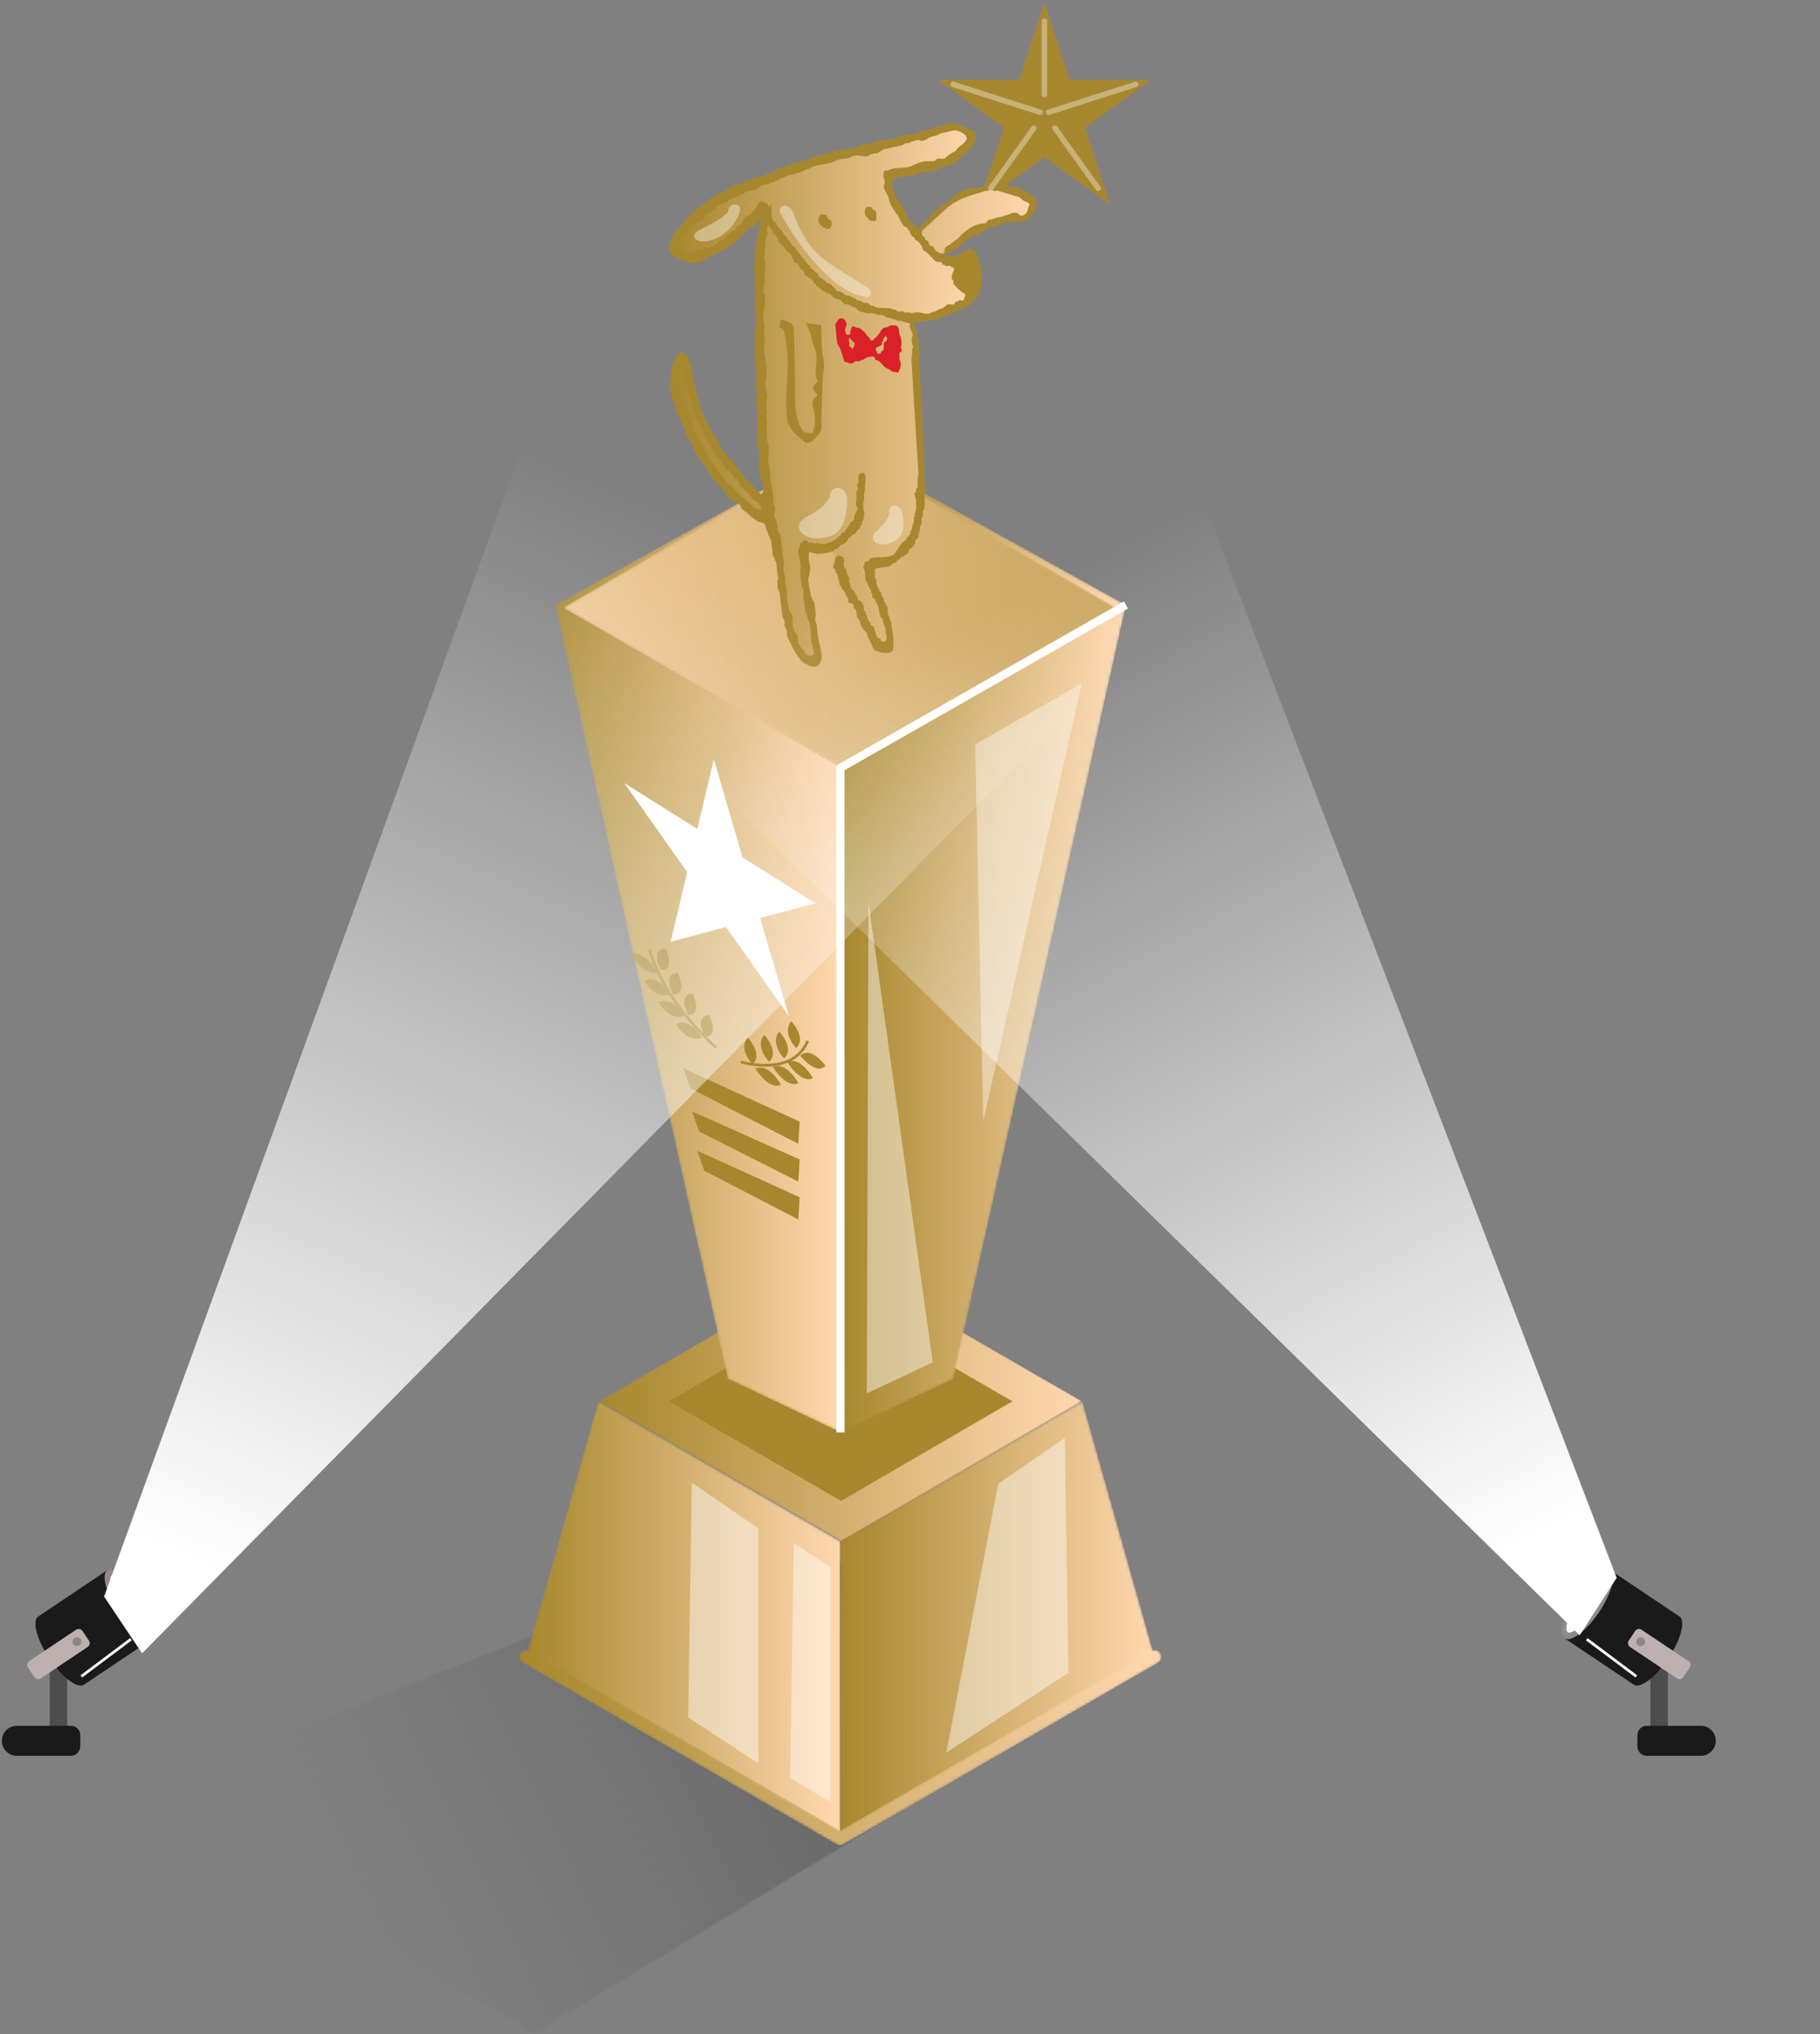 <svg xmlns="http://www.w3.org/2000/svg" xmlns:xlink="http://www.w3.org/1999/xlink" width="665" height="743" viewBox="0 0 665 743">
    <rect x="0" y="0" width="665" height="743" fill="#808080" stroke="none"/>
    <defs>
        <path id="prefix__a" d="M0.402 0.37L253.02 0.37 253.02 252.99 0.402 252.99z"/>
        <path id="prefix__b" d="M376.825 43.239L150.453 181 0.208 94.192 237.336 0.952z"/>
        <path id="prefix__e" d="M0.986 51.9L89.399 102.951 177.239 51.9 88.825 0.852z"/>
        <path id="prefix__h" d="M0.986 51.9L89.399 102.951 177.239 51.9 88.825 0.852z"/>
        <path id="prefix__j" d="M0.227 94.239L115.112 160.574 115.027 51.952 26.613 0.902z"/>
        <path id="prefix__m" d="M1.027 51.952L0.94 160.574 115.825 94.239 89.44 0.902z"/>
        <path id="prefix__p" d="M0.817 58.053L63.928 340.678 105.112 360.257 104.394 0.497z"/>
        <path id="prefix__s" d="M0.112 360.257L41.296 340.678 104.407 58.053 0.831 0.497z"/>
        <path id="prefix__v" d="M0.706 59.021L102.069 117.549 202.773 59.021 101.41 0.497z"/>
        <path id="prefix__y" d="M231.575 1.073L117.941 66.687 4.479 1.074C3.283.383 1.755.792 1.063 1.987.371 3.182.78 4.712 1.976 5.402l114.713 66.337c.387.224.819.335 1.251.335.432 0 .864-.111 1.25-.334L234.075 5.403c1.196-.69 1.606-2.218.916-3.414-.463-.803-1.304-1.252-2.168-1.252-.424 0-.854.109-1.248.336"/>
        <path id="prefix__B" d="M0.835 0.063L78.393 0.063 78.393 73.824 0.835 73.824z"/>
        <path id="prefix__D" d="M105.904 3.08c-12.998 7.372-30.709 31.664-32.493 29.938C58.941 19.021 37.824.704 37.824.704s-5.105 15.059-6.126 20.931c-1.021 5.87.118 30.459.118 30.459s-.539 44.851 2.468 61.905c-3.702 1.505-16.017-14.104-20.49-22.294-4.472-8.189-8.791-27.243-8.791-27.243-.771-3.844-3.393-4.178-4.179.278-.788 4.457 5.356 25.868 9.423 31.812 4.068 5.945 14.628 20.957 24.191 23.966.771 3.677-.44 4.781 3.724 9.796 1.08 5.682 3.118 28.608 6.17 36.937 3.051 8.328 9.099 8.857 7.402-.335-1.696-9.193-4.163-26.908-4.009-34.931 2.005 1.003 8.02 1.671 10.025-1.003.308 4.512 11.413 30.586 13.418 34.43 2.004 3.844 6.786 5.181 5.552-2.674-1.234-7.856-8.372-21.26-7.095-24.403 1.277-3.141 8.922 1.101 15.676-6.942 4.874-5.803 4.852-22.21 4.85-38.288-1.277-21.186-1.022-38.543-3.574-45.435-.101-.272.58-7.811 5.525-14.996 7.194-10.45 20.773-21.648 32.157-21.058 9.642.501 7.531-5.761 6.83-6.544-.866-.968-6.601-4.523-14.283-4.523-3.345 0-7.061.675-10.902 2.531"/>
        <path id="prefix__G" d="M35.757 18.535C12.281 28.494 1.751 35.182.329 45.568 4.128 55.904 29.923 34.47 33.338 30.344c2.277 5.407 8.195 13.27 15.936 22.339 14.086 16.505 56.061 26.038 60.757 5.976 1.144-4.892-5.407-8.964-13.803-10.672-6.033-7.103-18.167-20.261-17.785-29.737.053-1.442 19.92-2.134 26.465-8.679 6.283-6.284 2.347-8.193-3.13-8.964-.014-.002-.031-.002-.051-.002-2.353 0-48.169 10.378-65.97 17.93"/>
        <linearGradient id="prefix__c" x1="17.341%" x2="122.481%" y1="52.796%" y2="28.729%">
            <stop offset="0%" stop-color="#646664" stop-opacity="0"/>
            <stop offset="100%" stop-color="#333"/>
        </linearGradient>
        <linearGradient id="prefix__f" x1="0%" x2="100%" y1="50%" y2="50%">
            <stop offset="0%" stop-color="#A7872D"/>
            <stop offset="100%" stop-color="#FFD8AF"/>
        </linearGradient>
        <linearGradient id="prefix__k" x1="0%" x2="100%" y1="50%" y2="50%">
            <stop offset="0%" stop-color="#A7872D"/>
            <stop offset="100%" stop-color="#FFD8AF"/>
        </linearGradient>
        <linearGradient id="prefix__n" x1="0%" x2="100%" y1="50%" y2="50%">
            <stop offset="0%" stop-color="#A7872D"/>
            <stop offset="100%" stop-color="#FFD8AF"/>
        </linearGradient>
        <linearGradient id="prefix__q" x1=".001%" x2="100%" y1="50%" y2="50%">
            <stop offset="0%" stop-color="#A7872D"/>
            <stop offset="100%" stop-color="#FFD8AF"/>
        </linearGradient>
        <linearGradient id="prefix__t" x1="0%" x2="100%" y1="50%" y2="50%">
            <stop offset="0%" stop-color="#A7872D"/>
            <stop offset="100%" stop-color="#FFD8AF"/>
        </linearGradient>
        <linearGradient id="prefix__w" x1="192.412%" x2="-47.404%" y1="40.664%" y2="56.385%">
            <stop offset="0%" stop-color="#A7872D"/>
            <stop offset="100%" stop-color="#FFD8AF"/>
        </linearGradient>
        <linearGradient id="prefix__z" x1="0%" x2="100%" y1="50.001%" y2="50.001%">
            <stop offset="0%" stop-color="#A7872D"/>
            <stop offset="100%" stop-color="#FFD8AF"/>
        </linearGradient>
        <linearGradient id="prefix__E" x1="0%" x2="100%" y1="50%" y2="50%">
            <stop offset="0%" stop-color="#A7872D"/>
            <stop offset="100%" stop-color="#FFD8AF"/>
        </linearGradient>
        <linearGradient id="prefix__H" x1="0%" x2="99.999%" y1="50%" y2="50%">
            <stop offset="0%" stop-color="#A7872D"/>
            <stop offset="100%" stop-color="#FFD8AF"/>
        </linearGradient>
        <linearGradient id="prefix__J" x1="45.004%" x2="73.211%" y1="21.414%" y2="100%">
            <stop offset="0%" stop-color="#FFF" stop-opacity="0"/>
            <stop offset="100%" stop-color="#FFF"/>
        </linearGradient>
        <linearGradient id="prefix__K" x1="51.558%" x2="25.161%" y1="14.149%" y2="98.558%">
            <stop offset="0%" stop-color="#FFF" stop-opacity="0"/>
            <stop offset="3.37%" stop-color="#FFF" stop-opacity=".032"/>
            <stop offset="100%" stop-color="#FFF"/>
        </linearGradient>
    </defs>
    <g fill="none" fill-rule="evenodd">
        <g>
            <g opacity=".678" transform="translate(0 .937) translate(0 316.063) translate(411)"/>
            <path fill="#4D4D4D" d="M18.175 317.401L24.557 317.401 24.557 292.587 18.175 292.587z" transform="translate(0 .937) translate(0 316.063)"/>
            <path fill="#1A1A1A" d="M39.25 256.502l-25.285 16.935c-2.36 1.58-.54 8.44 4.068 15.32 4.61 6.88 10.258 11.175 12.62 9.594l25.283-16.935-16.687-24.914z" transform="translate(0 .937) translate(0 316.063)"/>
            <path fill="#918887" d="M55.936 281.415c-2.36 1.582-8.01-2.713-12.619-9.593-4.608-6.88-6.429-13.739-4.068-15.32 2.361-1.583 8.011 2.712 12.62 9.592 4.608 6.88 6.43 13.74 4.067 15.321" transform="translate(0 .937) translate(0 316.063)"/>
            <path fill="#FFF" d="M54.769 279.173c-1.504 1.008-5.833-2.817-9.67-8.544-3.835-5.727-5.725-11.186-4.22-12.194 1.505-1.008 5.834 2.818 9.67 8.544 3.835 5.727 5.725 11.186 4.22 12.194" transform="translate(0 .937) translate(0 316.063)"/>
            <path fill="#BDB0AE" d="M12.565 295.599l-2.366-3.532c-.512-.764-.307-1.8.457-2.312l17.161-11.493c.764-.512 1.8-.308 2.31.457l2.366 3.531c.512.764.308 1.798-.456 2.31l-17.162 11.495c-.764.512-1.798.308-2.31-.457" transform="translate(0 .937) translate(0 316.063)"/>
            <path fill="#8E8584" d="M29.01 283.954c-.735.493-1.731.296-2.224-.439-.492-.736-.295-1.731.44-2.224.736-.492 1.73-.295 2.223.44.493.735.296 1.73-.44 2.223" transform="translate(0 .937) translate(0 316.063)"/>
            <path fill="#1A1A1A" d="M25.886 324.331H6.166c-3.028 0-5.484-2.456-5.484-5.485 0-3.03 2.456-5.485 5.485-5.485h19.719c1.9 0 3.442 1.541 3.442 3.442v4.086c0 1.901-1.541 3.442-3.442 3.442" transform="translate(0 .937) translate(0 316.063)"/>
            <path stroke="#FFF" d="M47.824 281.744L29.72 295.318" transform="translate(0 .937) translate(0 316.063)"/>
            <path fill="#4D4D4D" d="M603.049 317.401L609.431 317.401 609.431 292.587 603.049 292.587z" transform="translate(0 .937) translate(0 316.063)"/>
            <path fill="#1A1A1A" d="M588.357 256.502l25.284 16.935c2.362 1.58.54 8.44-4.068 15.32-4.608 6.88-10.257 11.175-12.62 9.594l-25.283-16.935 16.688-24.914z" transform="translate(0 .937) translate(0 316.063)"/>
            <path fill="#918887" d="M571.67 281.415c2.362 1.582 8.012-2.713 12.62-9.593 4.608-6.88 6.429-13.739 4.067-15.32-2.361-1.583-8.011 2.712-12.619 9.592-4.608 6.88-6.429 13.74-4.068 15.321" transform="translate(0 .937) translate(0 316.063)"/>
            <path fill="#FFF" d="M572.837 279.173c1.505 1.008 5.835-2.817 9.67-8.544 3.836-5.727 5.726-11.186 4.22-12.194-1.505-1.008-5.833 2.818-9.668 8.544-3.837 5.727-5.726 11.186-4.221 12.194" transform="translate(0 .937) translate(0 316.063)"/>
            <path fill="#BDB0AE" d="M615.042 295.599l2.366-3.532c.512-.764.307-1.8-.457-2.312l-17.161-11.493c-.765-.512-1.8-.308-2.31.457l-2.366 3.531c-.512.764-.308 1.798.456 2.31l17.162 11.495c.764.512 1.798.308 2.31-.457" transform="translate(0 .937) translate(0 316.063)"/>
            <path fill="#8E8584" d="M600.82 283.515c.493-.736.296-1.731-.44-2.224-.735-.492-1.73-.295-2.222.44-.493.735-.296 1.73.439 2.223.735.493 1.73.296 2.223-.439z" transform="translate(0 .937) translate(0 316.063)"/>
            <path fill="#1A1A1A" d="M601.72 324.331h19.72c3.029 0 5.485-2.456 5.485-5.485 0-3.03-2.456-5.485-5.485-5.485h-19.72c-1.9 0-3.441 1.541-3.441 3.442v4.086c0 1.901 1.54 3.442 3.442 3.442" transform="translate(0 .937) translate(0 316.063)"/>
            <path stroke="#FFF" d="M579.783 281.744L597.886 295.318" transform="translate(0 .937) translate(0 316.063)"/>
        </g>
        <g transform="translate(0 .937) translate(45 561)">
            <mask id="prefix__d" fill="#fff">
                <use xlink:href="#prefix__b"/>
            </mask>
            <path fill="url(#prefix__c)" d="M376.825 43.239L150.453 181 0.208 94.192 237.336 0.952z" mask="url(#prefix__d)"/>
        </g>
        <g transform="translate(0 .937) translate(218 459)">
            <mask id="prefix__g" fill="#fff">
                <use xlink:href="#prefix__e"/>
            </mask>
            <path fill="url(#prefix__f)" d="M0.986 51.9L89.399 102.951 177.239 51.9 88.825 0.852z" mask="url(#prefix__g)"/>
        </g>
        <g transform="translate(0 .937) translate(218 459)">
            <mask id="prefix__i" fill="#fff">
                <use xlink:href="#prefix__h"/>
            </mask>
            <path fill="url(#prefix__f)" d="M0.986 51.9L89.399 102.951 177.239 51.9 88.825 0.852z" mask="url(#prefix__i)"/>
        </g>
        <path fill="#A7872E" d="M369.936 510.9L307.317 547.293 244.289 510.9 306.908 474.509z" transform="translate(0 .937)"/>
        <g transform="translate(0 .937) translate(192 510)">
            <mask id="prefix__l" fill="#fff">
                <use xlink:href="#prefix__j"/>
            </mask>
            <path fill="url(#prefix__k)" d="M0.227 94.239L115.112 160.574 115.027 51.952 26.613 0.902z" mask="url(#prefix__l)"/>
        </g>
        <g transform="translate(0 .937) translate(306 510)">
            <mask id="prefix__o" fill="#fff">
                <use xlink:href="#prefix__m"/>
            </mask>
            <path fill="url(#prefix__n)" d="M1.027 51.952L0.94 160.574 115.825 94.239 89.44 0.902z" mask="url(#prefix__o)"/>
        </g>
        <g transform="translate(0 .937) translate(202 162)">
            <mask id="prefix__r" fill="#fff">
                <use xlink:href="#prefix__p"/>
            </mask>
            <path fill="url(#prefix__q)" d="M0.817 58.053L63.928 340.678 105.112 360.257 104.394 0.497z" mask="url(#prefix__r)"/>
        </g>
        <g transform="translate(0 .937) translate(307 162)">
            <mask id="prefix__u" fill="#fff">
                <use xlink:href="#prefix__s"/>
            </mask>
            <path fill="url(#prefix__t)" d="M0.112 360.257L41.296 340.678 104.407 58.053 0.831 0.497z" mask="url(#prefix__u)"/>
        </g>
        <g transform="translate(0 .937) translate(205 162)">
            <mask id="prefix__x" fill="#fff">
                <use xlink:href="#prefix__v"/>
            </mask>
            <path fill="url(#prefix__w)" d="M0.706 59.021L102.069 117.549 202.773 59.021 101.41 0.497z" mask="url(#prefix__x)"/>
        </g>
        <g transform="translate(0 .937) translate(189 601)">
            <mask id="prefix__A" fill="#fff">
                <use xlink:href="#prefix__y"/>
            </mask>
            <path fill="url(#prefix__z)" d="M231.575 1.073L117.941 66.687 4.479 1.074C3.283.383 1.755.792 1.063 1.987.371 3.182.78 4.712 1.976 5.402l114.713 66.337c.387.224.819.335 1.251.335.432 0 .864-.111 1.25-.334L234.075 5.403c1.196-.69 1.606-2.218.916-3.414-.463-.803-1.304-1.252-2.168-1.252-.424 0-.854.109-1.248.336" mask="url(#prefix__A)"/>
        </g>
        <g transform="translate(0 .937) translate(342)">
            <mask id="prefix__C" fill="#fff">
                <use xlink:href="#prefix__B"/>
            </mask>
            <path fill="#A7872E" d="M39.614 0.063L48.768 28.237 78.393 28.237 54.426 45.65 63.58 73.824 39.614 56.412 15.648 73.824 24.802 45.65 0.835 28.237 30.46 28.237z" mask="url(#prefix__C)"/>
        </g>
        <g transform="translate(0 .937) translate(246 67)">
            <mask id="prefix__F" fill="#fff">
                <use xlink:href="#prefix__D"/>
            </mask>
            <path fill="url(#prefix__E)" d="M105.904 3.08c-12.998 7.372-30.709 31.664-32.493 29.938C58.941 19.021 37.824.704 37.824.704s-5.105 15.059-6.126 20.931c-1.021 5.87.118 30.459.118 30.459s-.539 44.851 2.468 61.905c-3.702 1.505-16.017-14.104-20.49-22.294-4.472-8.189-8.791-27.243-8.791-27.243-.771-3.844-3.393-4.178-4.179.278-.788 4.457 5.356 25.868 9.423 31.812 4.068 5.945 14.628 20.957 24.191 23.966.771 3.677-.44 4.781 3.724 9.796 1.08 5.682 3.118 28.608 6.17 36.937 3.051 8.328 9.099 8.857 7.402-.335-1.696-9.193-4.163-26.908-4.009-34.931 2.005 1.003 8.02 1.671 10.025-1.003.308 4.512 11.413 30.586 13.418 34.43 2.004 3.844 6.786 5.181 5.552-2.674-1.234-7.856-8.372-21.26-7.095-24.403 1.277-3.141 8.922 1.101 15.676-6.942 4.874-5.803 4.852-22.21 4.85-38.288-1.277-21.186-1.022-38.543-3.574-45.435-.101-.272.58-7.811 5.525-14.996 7.194-10.45 20.773-21.648 32.157-21.058 9.642.501 7.531-5.761 6.83-6.544-.866-.968-6.601-4.523-14.283-4.523-3.345 0-7.061.675-10.902 2.531" mask="url(#prefix__F)"/>
        </g>
        <g transform="translate(0 .937) translate(246 45)">
            <mask id="prefix__I" fill="#fff">
                <use xlink:href="#prefix__G"/>
            </mask>
            <path fill="url(#prefix__H)" d="M35.757 18.535C12.281 28.494 1.751 35.182.329 45.568 4.128 55.904 29.923 34.47 33.338 30.344c2.277 5.407 8.195 13.27 15.936 22.339 14.086 16.505 56.061 26.038 60.757 5.976 1.144-4.892-5.407-8.964-13.803-10.672-6.033-7.103-18.167-20.261-17.785-29.737.053-1.442 19.92-2.134 26.465-8.679 6.283-6.284 2.347-8.193-3.13-8.964-.014-.002-.031-.002-.051-.002-2.353 0-48.169 10.378-65.97 17.93" mask="url(#prefix__I)"/>
        </g>
        <g>
            <path fill="#A7872E" d="M19.854 130.716c-.077-.74.286-1.005.4-1.69.064-.388-.151-.826.064-1.188.049.003.117-.018.167-.017.216.016-.14-1.14.424-1.15.363-.007.669.58.79.854.219.493.26 1.055.287 1.585.03.592.026 1.19.065 1.783.024.368.037.746.103 1.11.024.14.032.326.117.444.124.166.354.156.47.314.223.304.33 1.08.486 1.467.324.8.212 1.42.212 2.225.003.628.147 1.335.49 1.854.419.623.632 1.152.715 1.904.08.73.434 1.43.498 2.16.017.207-.121.453-.08.63.05.233.333.283.454.46.109.158.122.394.158.58.07.354.118.72.207 1.07.158.627.854.583 1.043 1.188.055.174-.006.373.055.54.069.181.217.328.287.537.054.167.024.354.076.514.06.17.186.281.268.456.07.15.044.358.109.493.149.287.485.373.685.613.21.255.267.628.368.94.246.764.493 1.526.74 2.288.09.282.163.558.33.72.142.133.324.165.454.354.203.296.252.703.418 1.001.166.298.52.487.72.771.209.303.436.701.5 1.067.05.28-.086.59.067.853.135.232.475.297.619.56.255.464.318.72.68 1.081.293.29.514.615.77.934.287.36.653.458.947.797.15.177.259.596.386.833.185.335.137.711.397.993.208.233.537.318.726.577.194.27.123.64.374.883.365.35.797.603 1.209.886.402.277.839.593 1.158.992.283.353.334.893.554 1.284.303.538.87.538 1.31.876.34.264.526.771.698 1.148.242.524.395 1.19.862 1.567.345.273.586.033.818.43.246.422.407.838.814 1.136.457.337 1.084.542 1.369 1.071.088.164.013.451.149.606.33.376.6.257.82.828.136.344.29.551.587.776.557.423 1.335.57 1.818 1.083.197.211 1.365 1.644 1.267 1.907-.041.115-.146.194-.284.246-.378.148-.992.1-1.237.074-.78-.079-1.06-.525-1.638-1.022l-2.17-1.867c-.63-.54-1.331-1.398-2.066-1.776-.432-.223-1.141-.36-1.415-.803-.126-.209-.033-.488-.162-.69-.127-.208-.408-.153-.584-.26-.418-.248-.357-.805-.644-1.149-.644-.766-1.795-.96-2.48-1.692-.857-.907-1.6-2.21-2.251-3.273-.38-.62-1.065-1.133-1.227-1.874-.13-.587-.268-.704-.711-1.068-.398-.328-.527-.757-.883-1.119-.496-.505-1.197-.758-1.598-1.36-.364-.539-.667-1.298-.713-1.944-.066-.839-.5-1.187-.932-1.843-.222-.343-.248-.727-.366-1.107-.134-.442-.415-.956-.641-1.364-.17-.307-.322-.785-.553-1.042-.212-.234-.564-.254-.738-.546-.151-.248-.061-.564-.22-.805-.131-.196-.344-.314-.453-.533-.128-.247-.116-.514-.313-.735-.18-.205-.3-.232-.4-.556-.41-1.314-.606-2.824-1.242-4.059-.153-.29-.455-.41-.558-.715-.095-.279.053-.562-.035-.838-.073-.227-.248-.32-.37-.56-.124-.25-.066-.509-.184-.777-.123-.288-.453-.217-.557-.499-.113-.319.068-.75-.068-1.1-.151-.39-.525-.509-.611-.953-.131-.672-.037-1.392-.204-2.043-.122-.47-.642-.8-.81-1.248-.08-.21-.014-.535-.064-.759-.235-1.01-.825-1.92-.687-3.017.054-.43.249-.556.087-1.025-.053-.16-.103-.325-.147-.494-.166-.582-.29-1.2-.35-1.783M49.483 71.04c.306-.19 1.012-.697 1.23-.238.18.38.046.783-.146 1.113-.242.416-.29.916-.387 1.387-.16.75-.63 1.44-.673 2.213-.037.617.133 1.263-.124 1.87-.094.215-.32.343-.336.6-.022.305.149.616.084.957-.131.671-.52 1.23-.585 1.918-.072.74-.228 1.472-.352 2.203-.215 1.267-.133 2.524-.411 3.786-.22.984.3 1.995-.057 2.925-.274.711-.1 1.761-.087 2.511.009.624.037 1.252.023 1.877-.052 2.258.765 4.172.373 6.436-.41 2.351-.237 4.665.258 6.895.275 1.237.178 2.983-.036 4.224-.232 1.35-.62 2.223-.502 3.61.087 1.015.14 2.033.183 3.05.037.764.352 1.957-.042 2.635-.46.79-.072 2.048.028 2.91.086.752.177 1.51.262 2.262.18 1.56.48 2.46.075 3.963-.214.785.099 1.18.11 1.88.009.691-.338 1.208-.286 1.928.09 1.167.672 2.56.56 3.702-.07.69-.635 1.233-.422 2.058.169.643.422.795.417 1.497-.016 1.57.02 3.14.073 4.71.029.94.132 1.893.107 2.832-.028 1.05-.508 2.113-.317 3.16.456 2.455.503 4.814.789 7.318.238 2.073-.03 4.22.208 6.246.259 2.248 1.792 4.38 1.413 6.703-.491 3.025-1.768.226-2.99-.412-.498-.263-.646-.873-.816-1.359-.336-.945-1.283-1.252-2.042-1.756-.571-.379-.758-1.24-1.227-1.732-.451-.48-.8-1.057-1.254-1.526-.266-.276-.558-.749-.894-.935-.2-.11-.295-.179-.467-.343-.147-.142-.311-.265-.432-.434-.31-.437-.243-1.079-.573-1.54-.224-.314-.521-.424-.765-.664-.276-.274-.43-.642-.706-.915-.291-.284-.703-.303-1.01-.543-.403-.315-.47-.864-.752-1.264-.391-.557-.8-1.02-1.16-1.642-.378-.65-1.098-1.415-1.27-2.139-.262-1.088-.945-2.708-1.996-3.206-.242-.114-.263.011-.37-.273-.255-.682-.217-1.312-.614-1.94-.44-.706-.868-1.422-1.221-2.175-.102-.21-.123-.499-.221-.684-.111-.214-.334-.328-.466-.55-.173-.293-.185-.637-.315-.945-.071-.167-.18-.19-.26-.31-.175-.252-.131-.569-.256-.837-.107-.23-.391-.31-.443-.56-.053-.227.085-.394-.03-.634-.116-.236-.338-.36-.403-.637-.074-.318-.01-.709-.038-1.036-.026-.308.009-.697-.194-.956-.086-.117-.235-.152-.325-.258-.313-.363-.007-.782-.19-1.186-.241-.544-.593-.932-.665-1.546-.083-.714-.115-1.423-.271-2.13-.14-.662-.31-1.349-.532-1.983-.09-.254-.192-.4-.21-.676-.02-.279-.013-.555-.06-.832-.042-.246-.086-.39-.206-.552-.183-.248-.327-.207-.436-.527-.063-.182-.044-.438-.063-.629-.05-.517-.09-1.039-.14-1.555-.065-.7.014-1.785-.326-2.426-.135-.253-.367-.133-.482-.363-.165-.33.019-.785-.071-1.146-.101-.407-.403-.816-.645-1.15-.481-.679-1.174-1.377-2.076-1.325-1.926.11-2.774 3.47-3.377 4.9-.573 1.36-.261 3.046-.542 4.513-.156.823-.673 5.51.443 5.623.09.502-.242 1.061-.084 1.541.084.246.369.316.45.544.089.244-.085.63.124.828.188.18.48.03.665.301.27.39.184 1.138.18 1.585 0 .765-.056 1.134.435 1.831.457.652.426.646.53 1.304.12.77.467.587.826 1 .367.423-.08.901.285 1.36.254.321.328.174.439.677.088.424.124.792.326 1.183.033.066.683.842.666.637.066 1.022.087 1.85.838 2.642.078.08.32.017.439.195.065.101-.108.356-.054.53.208.65.495.367.787.818.153.232.118.504.23.737.117.247.349.431.459.7.215.52.207 1.103.374 1.637.25.796.819 1.452 1.17 2.202.136.29.218.611.446.851.24.255.614.335.814.632.166.251.09.601.244.846.136.218.548.263.606.361.067.111.089.4.147.47.087.102.362.148.417.217.216.275.176.533.388.827.095.127.345.072.439.253.059.114-.015.416-.007.55.039.704.363.895.987 1.124.244.091.458 1.372.596 1.624.192.344.64.46.799.818.096.213-.007.36.133.56.186.26.322.201.57.33.528.27.396.324.68.821.258.453.724.446 1.017.907.258.414.472.605.822.962.425.431.507.864 1.049 1.305.39.322.46.584.747.941.379.476.673.798.949 1.328.372.726.697.84 1.389 1.106.879.342 1.972.78 2.608 1.502.306.347.289.813.519 1.201.36.618.975.818 1.494 1.241 2.067 1.674 3.665 3.79 6.77 4.163.483 1.361.96 2.724 1.453 4.08.343.941 1.069 1.805 1.145 2.835.073.997.23 1.991.343 2.985.07.604.049 1.32.196 1.904.114.432.467.608.63 1.007.096.235-.021.54.099.775.112.22.359.267.459.5.128.297.087.816.126 1.141.085.746.17 1.492.257 2.24.115 1.002.555 2.264.226 3.247-.092.27-.241.34-.226.681.01.328.17.63.188.957.017.305-.08.606-.051.91.102 1.116.922 1.941.936 3.065.016 1.483.292 3 .46 4.478.116.977.163 1.99.343 2.957.135.727.565 1.273.799 1.956.167.49-.016 1 0 1.51.016.624.3.773.547 1.237.39.73.357 1.57.396 2.371.043.844.24 1.193.654 1.877.727 1.2 1.245 2.546 1.954 3.768.71 1.226 1.485 2.444 2.432 3.505.385.428.8.845 1.278 1.172.307.21.97.307 1.2.522.786.732 2.592.955 3.518.381 1.968-1.227 1.75-3.705 1.315-5.67-.494-2.244-1.011-4.288-1.256-6.643-.123-1.177-.091-2.36-.54-3.485-.29-.726-.375-1.152-.192-1.913.36-1.506-.188-3.513-.355-5.022-.075-.675-.328-.878-.684-1.383-.691-.98-.755-2.408-1.007-3.544-.211-.964-.387-1.94-.487-2.922-.042-.414-.094-.847-.074-1.263.029-.527.309-.832.43-1.34.088-.373.02-.455-.016-.843-.046-.533.319-1.018.297-1.578-.026-.648-.19-1.295-.307-1.93-.137-.747-.306-1.484-.277-2.25.016-.405-.015-1.5.35-1.767.406-.296.762.285 1.053.383.182.063.389-.02.512-.002.182.032.253.084.429.142 1.133.376 2.256.066 3.456-.074.818-.095 1.413-.165 2.164-.498.33-.148.676-.12.99-.247.423-.173.296-.423.582-.655.35-.283.95-.132 1.25-.528.41-.54.515-.929 1.22-1.212.686-.276 1.449-.45 1.889-1.069.456-.639.592-1.494 1.404-1.815.377-.15.47-.44.74-.693.336-.319.538-.189.898-.398.228-.135.31-.38.453-.614.285-.468.606-.847 1.062-1.158.413-.284.29-.382.409-.824.123-.456.488-.515.62-.89.119-.337-.085-.694.094-1.032.124-.24.424-.27.504-.56.126-.458-.074-.939-.027-1.397.736-.055.029-1.863-.032-2.312-.147-1.103-.242-2.269.158-3.335.247-.66.078-1.049.069-1.713-.007-.569.033-1.159.208-1.716.24-.77.1-1.379.139-2.144.047-.9.698-3.979-.44-4.483-.755-.336-1.67.202-1.955.892-.276.674.1 1.69.003 2.381-.047.328-.333.486-.442.768-.27.696.404 1.193.214 1.77-.128.382-.464.437-.531.897-.077.515.017 1.118.026 1.642.008.541.162 1.196-.047 1.706-.276.67-.206 1.351.065 2.018.122.296.365.557.426.88.118.618-.222.386-.411.773-.042.073-.157.78-.024.772-.78.04-.873 2.23-.991 2.776l-.833.546c-.414.27-.794 1.147-1.081 1.563-.358.518-.72 1.04-1.078 1.56-.161.233-.357.683-.618.798-.15.067-.371-.083-.516-.018-.41.175-.492.656-.634 1.044.03-.089-.576.245-.614.276-.215.18-.333.467-.525.667-.3.31-.672.545-1.037.765-.765.462-1.598.81-2.447 1.083-.72.23-1.495.416-2.256.41-.283-.005-.614-.013-.886-.107-.288-.102-.455-.366-.794-.337-.21.018-.403.273-.614.295-.392.045-.757-.233-1.116-.33-.13-.036-.523-.136-.643-.128-.182.012-.305.187-.492.165-.365-.038-.463-.425-.72-.652-.592-.525-1.527-.577-1.772.316.013-.052-.59.074-.653.114-.476.304-.252 1.318-.518 1.8-.136.255-.224.137-.328.495-.328 1.14.123 2.493.342 3.614.257 1.32.528 2.694.324 4.04-.163 1.112-.014 2.285.112 3.392.086.731.17 1.47.302 2.195.11.62.497 1.117.618 1.715.144.708-.011 1.412.006 2.12.019.846.245 1.715.343 2.557.143 1.228.098 2.803.623 3.941.238.517.37.634.435 1.19.064.533.28 1.065.526 1.54.312.6.462 1.245.544 1.917.092.748.178 1.5.25 2.25.099 1.036.136 2.061.172 3.093.04 1.071.585 2.068.769 3.113.098.555.419 1.565.062 2.047-.196.27-.592.407-.9.414-.376.003-.82.02-1.1-.09-.938-.378-1.296-1.633-1.987-2.313-.248-.246-.462-.375-.633-.682-.206-.373-.333-.694-.586-1.05-.47-.666-.432-1.524-.496-2.313-.074-.934-.5-1.676-1.048-2.402-.63-.822-.64-1.89-.87-2.882-.203-.868.288-1.74.017-2.612-.2-.638-.551-1.26-.997-1.754-.297-.33-.301-.577-.352-1.03-.103-.917-.313-1.798-.534-2.696-.164-.667-.192-1.345-.19-2.045 0-1.372-.106-2.872-.43-4.22-.25-1.068-.017-2.17-.323-3.177-.254-.833-.713-2.103-.497-2.965.423-1.702-.172-3.545-.376-5.305-.128-1.133-.26-2.266-.39-3.399-.11-.957-.104-2.014-.346-2.947-.224-.857-.86-1.392-1.13-2.199-.14-.417.12-.925.07-1.335-.061-.487-.312-.789-.417-1.253-.076-.345.087-.695-.084-1.027-.158-.306-.502-.365-.626-.71-.134-.363-.013-.963.006-1.343.045-.86.49-1.815.142-2.656-.266-.65-.548-1.199-.534-2.003.047-2.848-.666-5.634-1.181-8.424.235-1.434-.108-2.956-.315-4.373-.1-.682-.355-1.339-.421-2.007-.074-.738.15-1.465.207-2.193.035-.445-.097-.83-.072-1.288.059-1.008.202-1.776-.191-2.73-.24-.589-.235-1.157-.271-1.818-.063-1.119-.137-2.238-.196-3.357-.082-1.583.377-3.018-.112-4.596-.18-.584.036-.81.17-1.34.11-.433-.023-.818-.1-1.237-.15-.806.284-1.504-.013-2.315-.297-.815.25-1.468.303-2.297.052-.87-.351-1.835-.452-2.715-.073-.615-.086-1.273-.22-1.878-.102-.482-.205-.72-.102-1.233.075-.383.218-.755.308-1.137.144-.599.186-1.227.204-1.844.039-1.21-.007-2.466-.237-3.66-.603-3.148-1-5.924-.5-9.09.109-.67-.276-1.194-.237-1.86.059-1.026.27-1.366.17-2.526-.122-1.424-.465-2.825-.5-4.258-.038-1.62.957-3.052.659-4.689-.14-.765.347-2.156.079-2.648-.22-.398-.493-.516-.567-1.033-.17-1.149.37-2.29.366-3.44-.005-.907.163-1.67-.051-2.534-.117-.473-.01-.607.108-1.08.139-.552.012-1.125.08-1.692.103-.866.244-1.47.037-2.308-.171-.687-.434-1.685-.261-2.392.08-.33.248-.514.226-.887-.017-.257-.094-.483-.087-.7.033-.85.467-1.752.344-2.603-.1-.714-.221-1.05.1-1.752.276-.603.498-1.06.533-1.73.038-.763-.197-1.583-.068-2.33.068-.406.328-.635.478-.987.153-.356.095-.627.137-.998.052-.464.385-.629.499-1.015.074-.234-.073-.496-.021-.768.065-.336.336-.467.482-.754.09-.18.05-.449.042-.64-.017-.342-.055-.68-.097-1.02-.041-.333-.085-.669-.132-1.005-.015-.126-.05-.267-.042-.393.013-.194.132-.273.22-.432.07-.116.074-.267.104-.398.077-.344.25-.502.622-.453" transform="translate(0 .937) translate(228 6)"/>
            <path fill="#A7872E" d="M76.879 198.828c.183-.412.257-2.102.617-2.314.26-.151.464-.422.755-.514.311-.1.54.077.811.17.403.133.66.076.984.399.358.357.243.552.292 1.048.023.2.21.43.19.629-.022.221-.213.27-.236.404-.079.407.118.701.136 1.124.01.272-.02.51.219.715.325.284.442.23.538.703.09.433.177.865.264 1.3.15.722.633 1.108.876 1.76.094.254.019.492-.05.738-.06.221-.06.484-.005.704.022.08.09.114.129.179.102.19.093.419.17.619.073.177.114.322.148.519.103.62.258.978.688 1.35.261.23.561.617.873.895.146.127.204.464.261.637.041.124.055.286.114.4.096.183.188.142.343.285.3.272.358 1.034.439 1.4.177.793 1.08.2 1.325.986.12.387.548.746.71 1.103.198.436.151.917.174 1.383.008.22.005.523.117.718.124.219.138.101.359.22.138.082.11.161.135.293.078.35.004.602.226.897.192.258.31.589.393.897.076.284.017.63.247.86.147.153.245.129.323.363.057.167.05.344.132.507.103.201.149.102.322.201.374.213.181.599.264.924.05.216.07.182.248.271.368.174.834.167.94.632.026.12 0 .249.03.38.044.192.135.388.198.572.14.405.278.81.42 1.21.16.47.275 1.293.71 1.602.356.246.712.12.978.493.208.288.06.713.501.857.397.13.859-.019 1.246-.12.395-.099.305-.266.392-.65.06-.248.145-.486.138-.744-.016-.44-.172-.91-.284-1.302-.246-.864.049-1.904-.377-2.684-.285-.522-.446-.829-.57-1.454-.088-.436-.178-.877-.302-1.305-.093-.315-.372-.22-.55-.43-.168-.198-.118-.58-.215-.82-.089-.22-.25-.373-.287-.617-.035-.22-.022-.406-.079-.63-.15-.57-.249-1.149-.394-1.718-.088-.352-.228-.67-.353-1.004-.064-.166-.05-.448-.165-.58-.11-.131-.19-.02-.306-.101-.187-.127-.184-.472-.205-.671-.025-.288-.148-.529-.392-.69-.235-.154-.534-.192-.688-.46-.162-.275-.197-.577-.085-.867.046-.123.15-.32.067-.446-.059-.089-.196-.07-.27-.14-.186-.173-.173-.46-.225-.694-.06-.25-.133-.502-.183-.757-.014-.076-.013-.286-.058-.341-.096-.119-.237-.039-.346-.123-.245-.192-.157-.666-.27-.913-.109-.237-.386-.313-.493-.56-.11-.248-.012-.659-.137-.86-.142-.22-.4-.178-.497-.462-.133-.394-.106-.924-.152-1.34-.055-.471-.11-.942-.163-1.413-.037-.344.019-1.055-.161-1.344-.176-.286-.406-.251-.444-.645-.016-.145-.05-.358.033-.49.063-.099.18-.1.248-.192.12-.161.127-.532.17-.732.079-.376-.007-.637.364-.835.255-.137.6-.124.864-.216.204-.067.511-.136.63-.307.056-.083.001-.291.097-.422.252-.351.9-.42 1.285-.484 1.098-.184 2.206-.159 3.314-.208.826-.04 1.66-.094 2.469-.287.569-.136 1.65-.423 1.999-.952.64-.97 1.276-1.945 1.913-2.915.31-.464.683-.882 1.064-1.285.303-.315.884-.427 1.09-.804.318-.588.585-1.013 1.037-1.524.254-.29.624-.58.71-.976.047-.244-.106-.45 0-.686.106-.237.306-.248.353-.56.055-.361.218-.402.323-.718.088-.25-.06-.536-.005-.796.05-.228.297-.352.361-.577.098-.353.009-.689.173-1.05.207-.458-.022-.74.063-1.2.05-.28.32-.377.36-.654.03-.23-.145-.514-.135-.76.015-.33.352-.501.391-.821.025-.21-.19-.846.154-.923.08-.617.073-1.25.009-1.865-.05-.478.037-.947-.04-1.418-.066-.435-.246-.85-.328-1.282-.05-.261-.06-.53-.102-.793-.014-.099-.137-.4-.123-.481.04-.274.472-.255.489-.383.053-.425.047-.946.187-1.352.111-.32.252-.226.444-.468.186-.231.049-.94.049-1.23-.002-.499-.017-.999-.023-1.499-.008-.494-.02-.875.18-1.325.204-.466.215-.774.115-1.28-.1-.513-2.534-41.293-2.55-41.806-.012-.427.264-.803.258-1.232-.003-.506-.08-1.01-.052-1.524.03-.51.388-1.041.37-1.523-.007-.268-.233-.533-.306-.79-.192-.662-.27-2.082.014-2.725.144-.323.234-.287.156-.685-.08-.4-.19-.793-.291-1.186-.069-.266-.126-.534-.209-.794-.11-.353-.156-.258-.394-.466-.403-.344-.189-1.748.192-1.947.472-.245.772-.04.993.284.188.275.325.633.466.883.383.673.572 1.552.686 2.308.12.806.453 1.513.585 2.308.192 1.165-.129 2.314.186 3.462.273 1.005.813 2.523.258 3.47-.139.242-.02.443-.032.71-.019.385 1.99 40.894 1.947 41.28-.046.409.067.819.038 1.218-.03.325-.172.546-.096.875.08.33.156.62.175.995.028.588.002 1.206.088 1.79.176 1.198-.17 2.338-.236 3.525-.061 1.15.266 2.512.055 3.626-.087.488-.198.983-.306 1.466-.076.343-.215.308-.376.546-.199.298.171.901.132 1.233-.019.148-.123.24-.162.374-.028.108-.009.242-.03.357-.072.319-.233.547-.357.833-.147.343-.076.762-.009 1.125.08.418.06.35-.172.694-.11.16-.03.273-.082.433-.064.191-.216.28-.278.45-.131.368-.006.917-.047 1.31-.046.383-.258.696-.358 1.06-.11.39-.101.83-.147 1.236-.063.55-.462.788-.813 1.14-.141.138-.388.365-.444.555-.094.326.153.64-.037.975-.142.25-.463.388-.6.654-.192.371-.302.742-.665 1.005-.24.173-.626.2-.826.409-.19.197-.136.476-.233.709-.176.431-.412.906-.77 1.215-.198.172-.373.175-.593.274-.254.11-.38.272-.573.492-.106.118-.641.025-.841.195-.2.174-.178.494-.343.694-.237.284-.535.138-.822.3-.442.25-.406.803-.84 1.016-.472.234-1.02.242-1.427.623-.108.1-.068.311-.234.412-.183.106-.346-.05-.53.097-.143.115-.082.29-.24.405-.166.118-.597.076-.794.1l-1.85.214c-.488.058-.99.084-1.474.17-.552.094-.927.357-1.115.887-.08.232 0 .497.044.726.026.137.12.334.111.468-.01.15-.145.258-.132.417.024.246.185.206.127.49-.035.184-.204.29-.162.504.049.245.34.347.45.541.126.218.133.552.148.796.032.45.069.826.207 1.252.124.376.14.781.434 1.087.135.138.16.053.24.3.095.286.085.49.1.772.02.313.212.155.403.29.385.28.402 1.024.53 1.434.177.584.375.704.718 1.142.218.278.08.77.192 1.081.084.238.29.38.422.583.138.215.096.471.213.681.118.212.37.331.481.552.143.275.272.613.26.93-.01.238-.085.45-.07.695.035.514.096 1.188.29 1.673.135.34.328.508.413.863.087.368.07.72.267 1.063.322.558.45.585.415 1.294-.037.803.227 1.382.332 2.18.126.964.257 1.927.343 2.897.078.873.124 1.756.063 2.636-.026.433-.05.865-.115 1.297-.034.216-.058.475-.162.673-.144.278-.65.406-.912.572-.296.184-.56.228-.906.245-1.093.053-2.197-.061-3.226-.436-.503-.186-1.188-.357-1.602-.696-.515-.427-.735-1.202-.97-1.761-.243-.59-.51-1.166-.795-1.737-.22-.438-.482-.864-.67-1.315-.172-.409-.117-.883-.302-1.266-.26-.53-.847-.844-1.201-1.303-.374-.482-.724-1.055-1.035-1.565-.347-.567-.142-.927-.354-1.54-.148-.434-.575-.73-.797-1.123-.158-.279-.35-.663-.358-.988-.007-.236.138-.544-.034-.749-.151-.186-.127-.3-.151-.543-.03-.279-.03-.572-.166-.825-.198-.362-.458-.052-.641-.517-.13-.315-.112-.697-.213-1.024-.106-.343-.353-.689-.65-.758-.222-.051-.44.159-.654.095-.312-.095-.504-.504-.572-.796-.12-.495-.025-1.142-.29-1.591.008.012-.2-.035-.227-.05-.074-.052-.125-.144-.168-.224-.368-.678-.353-1.336-.883-1.937-.2-.226-.41-.423-.593-.673-.087-.117-.25-.19-.305-.333-.057-.15.056-.332-.028-.47-.156-.252-.398-.315-.55-.561-.366-.593-.225-1.346-.46-1.975-.236-.619-.26-1.257-.462-1.904-.124-.39-.395-.513-.612-.84-.215-.316-.112-.77-.246-1.088-.087-.202-.302-.19-.46-.303-.213-.15-.231-.325-.213-.574.035-.468.227-.938.416-1.362" transform="translate(0 .937) translate(228 6)"/>
            <path fill="#DA2128" d="M82.36 118.922c.076-.48-.117-1.082-.197-1.554-.037-.238-.132-.563.069-.764.228-.226.404.108.534.268.252.305.53.591.82.86.498.45.764.394.66 1.086-.055.38-.14.771-.326 1.111-.097.18-.328.494-.55.516-.136.015-.224-.08-.297-.19-.083-.129-.043-.379-.144-.474-.109-.102-.33-.01-.466-.032-.28-.049-.173-.377-.103-.827m9.633 2.122c-.192-.326.154-.927.448-1.163.326-.263.785-.23 1.118-.484.142-.107.704-.48.764-.63.1-.23-.237-.488-.123-.732.147-.32.459-.105.531-.647.022-.164-.075-.45-.005-.595.091-.194.28-.114.385-.274.146-.225.188-.576.349-.826.36-.02.322.358.312.594.71-.15.302.816.131 1.098-.088.141.02.174-.127.31-.174.164-.398.02-.623.3-.153.195-.19.472-.218.71-.123 1.016.337 1.786-.552 2.586-.132.121-.356.18-.456.325-.133.204-.004.34-.127.594-.344.024-1.043.198-1.28-.069-.167-.192-.004-.415-.08-.638-.02-.049-.038-.086-.06-.116-.106-.164-.26-.134-.386-.343m-14.781-9.213c.082.81.188 1.62.278 2.428.16 1.386.087 2.81.448 4.166.174.663.488 1.071.838 1.618.388.61.567 1.374.806 2.052.076.216.924 3.205 1.03 3.19.924-.12 2.002.83 2.93.452.576-.232.654-.767 1.308-.77.46-.002.793.222 1.198.017.467-.235.667-.384 1.206-.479.27-.05.64-.448.892-.587.31-.174.631-.304.974-.398.576-.162 2.123-.494 2.535.202.102.173-.083.443.055.61.276.33.944.277 1.306.512.483.313.9.863 1.299 1.276.46.476.947.993 1.487 1.378.403.285.877.332 1.285.59.243.15.394.445.639.537.225.09.408.074.614.172.239.117.293.372.626.28.016-.092.073-.148.087-.238.32-.062.66.41.972.323.294-.087.483-.73.629-1.036.272-.572.472-1.449.48-2.083.007-.376-.142-.97-.282-1.322-.12-.297-.24-.362-.227-.704.011-.256.057-.505.025-.762-.042-.374-.12-.748-.004-1.119.144-.462.786-.526.877-1.038.063-.363-.365-.664-.368-1.019-.003-.516.26-.978.26-1.477.002-.7-.182-1.562-.28-2.265-.052-.389-.248-.513-.38-.848-.37-.94-.031-3.314-1.451-3.53-.552-.084-1.175-.083-1.726-.03-.584.057-.572.154-1.081.484-.541.35-1.114.144-1.645.444-.6.337-1.02 1.153-1.388 1.706-.541.807-.96 1.392-1.746 1.968-.295.217-.257.217-.441.54-.402.698-.63.13-1.25.367-.109-.808-.49-1.113-1.02-1.618-.44-.42-.697-.99-1.12-1.423-.419-.424-.933-.823-1.386-1.219-.417-.36-.387-.346-.996-.373-.553-.023-1.302-.3-1.716-.643-.355-.294-1.129 1.865-1.148 2.106-.034.398.19.696-.23.97-.146.093-.672.16-.84.118-.707-.16-.904-2.178-.63-2.68.257-.476.479-.656.392-1.228-.056-.364-.206-.743-.36-1.075-.19-.419-.507-.728-.927-.924-.73-.339-1.322-.156-1.81.457-.236.295-.35.711-.602.983-.041.045-.079.085-.115.12-.293.3-.36.285-.307.822" transform="translate(0 .937) translate(228 6)"/>
            <path fill="#A7872E" d="M45.808 71.617c-.5.311-1.153.311-1.545.806-.575.718-.988 1.555-1.457 2.344-.237.398-.235.424-.655.546-.366.108-.595-.025-.867.352-.34.472-.362 1.182-.867 1.536-.488.345-1.212.111-1.617.623-.185.233-.143.668-.37.867-.4.348-1.175.248-1.484.657-.343.45-.167 1.005-.873 1.257-.456.161-.96.095-1.308.458-.372.383-.277.885-.848 1.095-.248.093-.38-.035-.59.131-.146.115-.11.343-.257.47-.407.36-.93.063-1.332.296-.21.123-.163.38-.488.483-.18.058-.536.007-.73-.005-.748-.045-1.046-.126-1.461.472-.366.532-.523.38-1.176.341-.926-.06-1.851.107-2.753.3-.36.075-.713.138-1.041.304-.291.151-.547.483-.898.483-.371.002-.664-.516-.982-.642-.638-.254-1.435.36-1.884-.33-.68-1.047-.245-2.589.312-3.567.643-1.13 1.806-1.695 2.437-2.954.639-1.279.88-1.865 2.364-2.125.004-.118.013-.237.027-.357 1.007.076.614-.83 1.133-1.027.547-.205 1.094-.41 1.642-.617.592-.225.765-1.113 1.055-1.593.445-.737.712-.868 1.486-1.234 1.414-.66 2.329-1.73 3.495-2.753.709-.619 1.646-.903 2.529-1.167.315-.095.81-.149 1.092-.305.29-.164.403-.42.638-.644.293-.28.618-.224.98-.457.238-.152.353-.32.67-.38.164-.028.518.087.656.003.453-.275.452-.67 1.053-.85.636-.19 1.292-.272 1.883-.596.11-.063.283-.456.583-.617.186-.1.423-.127.626-.187 1.15-.35 2.429-.507 3.539-.955.48-.194.565-.52.953-.783.658-.454 1.464-.722 2.25-.868.235-.043.723.016.912-.059.245-.096.306-.325.529-.44.306-.155.465-.117.788-.169.489-.078.792-.1 1.2-.37.163-.11.159-.33.364-.419.227-.1.45.092.64.026.302-.106.447-.44.723-.587.215-.119.505-.105.74-.189.79-.286 1.478-.787 2.29-1.02.873-.257 1.767-.445 2.65-.654 2.406-.574 4.456-1.75 6.764-2.64 1.942-.755 3.673-.807 5.69-1.23 1.033-.216 2.087-.965 3.019-1.18.803-.189 1.62-.322 2.43-.46.512-.088 1.057-.117 1.56-.223.543-.115.654-.417 1.154-.643.246-.109.539-.028.793-.118 1.6-.568 3.067.33 4.637.154.652-.07 1.057-.515 1.62-.782.652-.306 1.308-.242 2-.346 1.368-.2 2.093-1.58 3.53-1.678.827-.058 1.61-.416 2.437-.54.949-.149 1.885-.356 2.819-.572.343-.08.664-.142.967-.317.273-.158.506-.402.806-.508.317-.115.732-.08 1.067-.128.327-.044.467-.114.724-.292.604-.418 1.272-.404 1.952-.62.187-.06.337-.186.533-.214.54-.079 1.11.247 1.649.28 1.116.071 2.068-.746 2.994-1.22.749-.382 1.708-.534 2.516-.748.548-.145.878-.496 1.396-.695.597-.23 1.244-.28 1.867-.404 1.14-.219 2.537-.809 3.7-.702.953.091 1.82.432 2.597.977.248.171.453.313.645.484 2.785 2.534-2.61 3.978-3.201 6.073-1.268.447-2.755 1.438-3.745 2.393-.152.147-.16.264-.387.348-.348.134-.78.078-1.144.056-.416-.025-.945-.132-1.354-.04-.182.04-.308.16-.45.272-.098.082-.22.133-.308.23-.08.086-.11.24-.206.306-.128.09-.33.078-.476.092-.411.037-.765.108-1.177.077-2.662-.213-4.275.406-6.496 1.517-2.72 1.356-5.883.348-8.616 1.65-.436.205-.9.165-1.363.227-.741.102-.683.677-.61 1.282.03.228-.232.556-.194.854.039.327.239.628.356.93.133.334.33.802.259 1.17-.18.93-.611 1.213-.29 2.213.29.894.828 1.678 1.267 2.5.563 1.055.576 2.366 1.123 3.385.92 1.713 1.486 2.71 2.66 4.053.232.263.293.694.439 1.006.435.913.872 1.684 1.46 2.495.253.347.237.451.695.612.34.12.699.101.886.478.199.404.04.506.39.787.465.374.392.221.554.827.12.447.417.96.732 1.297.244.263.66.35.882.62.203.243.13.642.369.855.205.18.453.062.659.274.558.567 1.259 1.21 1.64 1.913.299.555.282 1.246.752 1.723.144.148.516.071.628.187.953.973 1.988 1.83 2.872 2.877.45.536.712.792 1.423.99.555.16 1.808-.124 1.862.774.007.142-.077.228.106.295.12.041.276-.037.394-.05.328-.043.312.164.467.367.1.131.297.142.447.146.3.01.596-.036.89-.067.187-.02.364-.02.539.042.115.04.22.098.322.164.06.044.31.298.364.292.438-.049.756.38.765.861.009.356-.268.558-.405.861-.325.718-1.013 2.821.146 3.145-.185 1.012.034 1.362.756 2.075.772.758 1.546 1.52 2.42 2.157.962.7 1.685.58.654 2.414-.071.123.134.314.049.421-.394.5-1.07.071-1.558.097-.438.022-.746.476-1.156.603-.135.044-.488-.028-.574.07-.155.175.105.316-.003.468-.367.527-1.106.47-1.67.446-.3-.012-.722-.123-1.008-.037-.388.116-.52.486-.812.712-.196.15-.46.16-.652.304-.122.091-.18.266-.296.35-.38.258-.78.1-1.16.313-.82.463-1.703 1.006-2.638 1.138-.356.05-.394.096-.664.295-.502.372-1.562.323-2.152.234-.775-.117-1.526-.357-2.295-.493-.51-.09-1.26.146-1.772.205-.697.08-.947.183-1.582-.1-.556-.248-1.153.2-1.628-.023-.122-.055-.123-.207-.225-.27-.52-.327-1.527-.016-2.086-.037-.481-.015-.286.001-.65-.373-.277-.284-.521-.387-.917-.39-.521-.006-.457-.026-.915-.279-.51-.278-1.603-.214-2.19-.243-.675-.035-1.35-.068-2.026-.102-.298-.016-.66.088-.943-.023-.321-.127-.747-.27-1.038-.425-.504-.27-.51-.339-1.045-.309-.718.035-.754-.587-1.327-.884-.501-.259-1.19-.128-1.73-.228-.411-.079-.676-.37-1.006-.599-.506-.349-.71-.268-1.294-.196.002 0-.58-.639-.703-.715-.331-.199-.698-.174-1.024-.31-.341-.137-.282-.318-.572-.533-.488-.369-1.836-.034-2.228-.494-.444-.519-.963-.93-1.613-1.157-.33-.114-.688-.068-1.017-.166-.444-.132-.465-.324-.727-.637-.622-.74-1.326-1.623-2.194-2.08-.535-.284-.83-.14-1.262-.632-.492-.565-1.027-.95-1.644-1.385-.442-.31-.94-.434-1.182-.93-.145-.293-.09-.613-.315-.869-.22-.252-.617-.292-.865-.518-.5-.446-.593-.904-1.234-1.113-.704-.229-.577-.408-.781-1.11-.115-.399-.497-.392-.764-.622-.336-.284-.34-.78-.666-1.066-.143-.12-.332.021-.467-.146-.104-.126-.037-.335-.114-.478-.148-.285-.231-.347-.491-.549-.534-.414-.74-.879-1.096-1.422-.344-.524-.856-.96-1.255-1.443-.272-.325-.337-.83-.633-1.109-.49-.459-.791-.166-.994-.879-.13-.457-.08-.307-.392-.59-.076-.069-.223-.005-.315-.14-.091-.134.058-.378-.011-.514-.153-.29-.541-.264-.75-.49-.418-.453-.444-1.17-.912-1.575-.332-.287-.46-.223-.695-.59-.223-.344-.226-.819-.458-1.137-.206-.283-.574-.32-.79-.583-.131-.162-.158-.385-.282-.545-.293-.368-.701-.368-.89-.839-.16-.403-.038-.704-.462-.99-.703-.474-.84-.7-1.203-1.454-.31-.635-.566-1.29-.792-1.958-.323-.96-.561-1.934-.795-2.916-.185-.779-.446-.805-1.19-.989-.37-.09-.743-.547-1.162-.537-.28.011-.815.372-.988.56-.371.397-.597 1.12-.926 1.582-.377.53-.794 1.027-1.228 1.513-.391.433-.834 1.027-1.333 1.34m1.043 4.335c.115-.056.328-.112.42-.19.315-.266.476-.57.838-.83.5-.36.815-.945 1.319-1.3.326-.229.809-.79 1.19-.74.768.101 1.043 1.14 1.634 1.531.296.196.514.267.664.616.144.336.053.708.285 1.018.23.306.538.411.735.717.319.49.378 1.171.583 1.713.356.13.78.187.964.511.066.113 0 .242.044.348.077.19.207.174.276.268.063.087.184.172.284.374.224.436.19 1 .434 1.428.246.436.628.522.998.915.154.161.214.482.323.593.213.223.516.231.708.521.142.21.104.371.274.571.172.21.483.472.66.668.169.193.199.246.458.393.457.27.884.71 1.18 1.162.186.28.178.584.309.88.126.283.37.46.513.733.156.301.035.673.214.96.246.392 1.006.337 1.335.65.183.18.5.668.62.913.116.234.06.536.22.766.278.393.796.442 1.11.774.363.384.485 1.05.666 1.54.156.418 1.458.95 1.83 1.235.367.282.958.612 1.174 1.033.2.394.038.674.437.866.524.246.524-.019.654.653.12.606.949.822 1.395 1.161.509.381 1.004.964 1.602 1.206.265.106.428.052.689.231.246.17.31.413.635.48.35.07.499-.057.812.151.248.167.453.52.664.74.447.463.95.924 1.597 1.066.68.151 1.183.06 1.715.571.402.388.65.906 1.147 1.194.459.263 1.209.021 1.662.373.333.261.256.265.639.346.229.048.368.017.57.148.228.146.198.306.477.377.379.094.504-.109.87.176.203.16.283.405.43.605.349.49.745.628 1.326.81.678.211 1.367.384 2.065.51.33.058.69.144 1.029.144.234 0 .507.025.73-.043.1-.03.227-.089.339-.067.123.023.215.134.317.174.152.063.36.042.524.045.1 0 .196-.062.28-.06.223.003.367.227.56.298.236.087.505.15.75.188.564.088 1.147.038 1.697.205.487.145.79.544 1.23.743.406.18.778.07 1.199.172.344.082.644.295.977.41.379.131.742.115 1.125.21.11.027.198.081.28.14.13.096.247.21.415.273.395.147.838-.022 1.247.051.398.074.809.33 1.204.442.669.196 1.426.45 2.12.505.7.055 1.362-.16 2.012-.302 1.59-.35 3.203-.599 4.82-.789.9-.105 2.73.048 3.328-.613.26-.288.115-.288.57-.43.93-.29 1.904-.443 2.809-.695.685-.19 1.043-.908 1.747-1.075.419-.1.833-.218 1.252-.319.212-.05.504-.059.7-.148.219-.102.088-.412.309-.48.164-.055.392.06.564.05.362-.032.337-.468.61-.62.388-.217.944-.035 1.367-.28.317-.187.474-.488.832-.605.273-.086.576.04.834-.136.337-.228.234-.655.5-.95.684-.753 1.678-1.287 2.246-2.155.562-.86.932-2.275 1.286-3.253.449-1.226.563-2.564.544-3.859-.008-.664-.06-1.333-.142-1.992-.058-.464.118-1.259-.093-1.664-.153-.29-.407-.316-.496-.658-.263-.982-.237-1.926-.617-2.91-.37-.967-.88-1.918-1.661-2.614-1.058-.942-2.05-.787-3.166-.082-.934.59-1.86 1.214-2.88 1.648-.406.173-1.208.583-1.658.507-.212-.04-.206-.166-.365-.23-.75-.29-1.7.014-2.385-.266-.301-.124-.393-.44-.66-.597-.392-.229-.905-.11-1.328-.062.008 0-.424-.476-.515-.534-.304-.192-.501-.21-.853-.169-.038.008-.702-1.296-.804-1.43-.274-.367-.456-.45-.86-.576-.34-.11-.567-.12-.761-.429-.212-.342-.202-.887-.483-1.253-.271-.355-.586-.424-1.017-.576-.12-.26-.154-.823-.28-1.009-.091-.133-.727-.305-.714-.168-.031-.339-.056-.64-.304-.894-.151-.153-.432-.178-.561-.343-.183-.227-.033-.393-.17-.61-.156-.25-.557-.149-.731-.345-.152-.168-.026-.38-.107-.575-.18-.442-.707-.583-.956-.978-.231-.366-.227-.746-.546-1.066-.396-.389-1.001-.518-1.435-.857-.35-.272-.732-.709-.897-1.129-.164-.424.025-.869-.126-1.287-.086-.243-.298-.385-.443-.585-.274-.384-.234-.917-.455-1.323-.221-.406-.533-.834-.805-1.225-.451-.64-.907-1.297-1.288-1.98-.314-.564-.836-.927-1.133-1.475-.23-.424-.14-1.038-.318-1.489-.227-.574-.393-1.168-.571-1.767-.156-.536-.578-1.453-.254-1.975.119-.192.292-.126.377-.34.218-.545-.08-.676.56-.976.409-.193.866-.305 1.306-.408.7-.163 1.41-.264 2.124-.363 1.03-.144 2.066-.207 3.082-.402 1.249-.238 2.418-1.04 3.679-1.11 1.018-.056 2.042-.025 3.057-.157.459-.06 1.03-.124 1.463-.294.269-.107.335-.395.556-.556.329-.242.717-.067 1.036-.237.24-.123.37-.373.61-.503.305-.162.716-.196 1.048-.268.523-.115 1.05-.228 1.577-.345.23-.052.375-.09.563-.216.245-.166.423-.406.69-.549.317-.165.763-.207 1.048-.413.146-.103.214-.336.359-.417.148-.082.253.01.393-.027.323-.082.35-.394.475-.644.116-.24.35-.396.602-.464.237-.067.26.018.422-.187.263-.33.139-.776.636-.975.642-.259 1.25-.172 1.517-.875.112-.29.226-.633.497-.818.272-.185.64-.106.892-.33.356-.318.59-1.04.824-1.458.228-.415.422-.953.692-1.329.17-.239.573-.41.667-.689.087-.274-.118-.346-.18-.58-.08-.305-.08-.654-.114-.969-.062-.57.135-1.06-.372-1.485-.301-.255-.787-.308-1.125-.457-.927-.402-1.801-.906-2.702-1.359-2.103-1.059-4.261-1.453-6.614-1.202-.2.021-.7.611-.971.717-.388.152-.804.176-1.215.201-1.43.09-2.11.714-3.297 1.152-1.238.456-2.554.448-3.825.855-.866.277-1.78.92-2.826 1.048-1.25.151-2.5.296-3.752.428-1.376.15-2.544 1.045-3.902 1.306-1.07.21-2.154.326-3.238.43-.641.06-1.29-.012-1.927.097-.412.072-.474.22-.748.396-.296.196-.616.156-1.017.306-.517.196-.62.486-1.218.525-.694.043-1.385.005-2.074.122-1.065.182-1.94.981-2.984 1.251-1.565.403-3.272.487-4.872.687-1.944.24-3.508 1-5.382 1.256-1.521.21-2.963.687-4.393 1.223-.553.208-1.13.141-1.642.402-.514.256-.8.821-1.351 1.032-.395.152-.94.028-1.358.124-2.145.496-4.397 1.397-6.497 2.101-.765.255-4.645 1.193-4.645 2.33 0 .053-1.006-.01-1.13 0-.394.033-.748.23-1.097.403-.48.246-.707.22-.637.784-.818.095-1.64.188-2.457.282-.43.05-.921.018-1.326.195-.38.168-.58.5-.951.681-.76.373-1.591.568-2.406.773-.658.167-1.332.46-1.921.777-.82.443-3.445.441-3.3 1.718-.484.055-1.308-.128-1.692.246-.2.2-.132.575-.347.76-.538.465-1.287.42-1.901.726-.604.301-1.41.345-1.935.802-.282.248-.382.485-.72.69-.618.377-1.264.653-1.868 1.06-.614.414-.818.87-1.158 1.542-.721.084-.746.17-1.078.67-.347.526-.584.185-1.087.48-.424.248-.783.672-1.183.974-1.027.765-2.017 1.64-2.866 2.602-.843.957-1.45 1.93-2.36 2.798-.607.58-1.183 1.196-1.738 1.827-.322.366-.65.735-.926 1.138-.37.54-.171.865-.352 1.415-.076.23-.25.363-.46.507-.255.172-.407.085-.522.41-.107.303.122.417.066.721-.091.462-.786.595-.853 1.106-.038.29.096.53.156.806.08.385-.002.648-.006 1.021 0 .438.456 1.382.697 1.724.45.63 1.397.888 1.949 1.433.249.245.213.421.605.431.306.008.395-.174.733-.1.563.12.65.693 1.164.885.338.125.458-.087.735-.058.565.066 1.026.601 1.654.688.609.082 1.238.05 1.847-.014.877-.093 2.286-.206 2.97-.847.474-.445.436-.343 1.109-.474.63-.123.745-.847 1.429-.986.385-.08.467.123.834-.19.447-.38.687-.578 1.228-.78.47-.174 1.099-.379 1.49-.696.635-.517 1.41-.716 2.209-.99.279-.097.569-.155.782-.364.207-.2.218-.532.437-.72.28-.247.734-.105.996-.372.283-.287.26-.604.639-.867.274-.19.727-.206.932-.379.297-.253.103-.632.39-.915.254-.25.71-.139.969-.472.115-.145-.026-.329.143-.493.133-.128.357-.08.526-.13.68-.212.487-.546.85-.973.598-.7 1.12-1.488 1.919-1.984.383-.24.757-.312 1.145-.497" transform="translate(0 .937) translate(228 6)"/>
            <path fill="#A7872E" d="M88.588 68.696c.375-.192.836-.06 1.233-.026.27.022.788.003.925.31.036.077.008.59.071.611.297.108.598.216.893.327.435.16.492 1.568.499 1.937.003.363.006.73-.012 1.092-.014.251.015.488-.156.686-.182.202-.456.143-.694.15-.522.02-1.133.024-1.59-.269-.305-.193-.477-.506-.679-.797-.123-.179-.248-.357-.393-.522-.224-.253-.508-.338-.621-.678-.122-.37-.101-.77-.102-1.153-.003-.385.081-.69.249-1.035.097-.199.176-.533.377-.633M71.762 71.721c.023-.108-.036-.177.038-.262.05-.059.135-.083.206-.08.258.006.517.048.774.067l.723.063c.107.01.235-.004.331.048.123.088.141.225.19.336.132.296.29.583.481.846.195.272.424.515.684.722.133.106.273.204.423.287.133.078.246.114.272.28.03.178.011.39.014.57.003.247 0 .501-.062.744-.055.23-.164.446-.273.66-.114.222-.132.514-.412.564-.244.044-.495.032-.738.06-.188.022-.369.077-.56.083-.085.001-.174.005-.226-.067-.104-.142.043-.293-.145-.364-.175-.068-.383-.076-.564-.134-.218-.07-.424-.172-.583-.342-.122-.132-.212-.29-.332-.424-.114-.126-.245-.236-.387-.33-.149-.094-.316-.14-.375-.318-.062-.195-.062-.43-.094-.632-.047-.312-.106-.624-.112-.938-.008-.4.144-.762.403-1.059.11-.124.288-.224.324-.38M112.883 70.987c1.089-1.105 2.339-2.061 3.576-3.01.9-.691 2.09-1.088 2.814-1.911 2.804-3.174 6.22-4.64 10.444-4.31.36.03.74-.357 1.13-.496.699-.252 1.409-.64 2.12-.653.165-.002.326 0 .487 0 .583-.061 1.164-.048 1.745.075.957.058 1.917.128 2.874.109 3.806-.077 7.236 1.084 10.369 3.118 2.926 1.899 3.074 5.068.529 7.588-.147.274-.316.533-.515.782-.412 1.204-1.421 1.52-2.443 1.516-.323.084-.652.14-.98.179-.43.076-.866.129-1.284.169-.184.019-.35-.008-.491-.066-.98.009-1.961-.023-2.941.066-1.685.16-3.574.994-4.965 1.918-.49.324-1.004.17-1.324-.161-.191.07-.385.142-.576.218-.066.11-.157.205-.274.27-1.382.778-2.713 1.639-4.041 2.507-.445.293-.913.19-1.233-.081-.962.718-1.89 1.52-2.817 2.256-2.525 2.007-4.961 4.108-8.182 5.147.143-.355.318-.685.506-1.006l-.015-.011c-.47-.372-.452-.948-.163-1.417.374-.604.967-.987 1.607-1.26.119-.053.242-.096.365-.138.94-1.037 2.266-1.667 3.239-2.67 2.524-2.604 5.53-5.126 9.689-5.032.016 0 .032-.003.048-.01.009-.002.017-.005.029-.01.277-.113.578-.838.98-1.394.214.023.445.045.688.072.015-.005.029-.01.043-.013.842-.138 1.649-.655 2.532-.8.018-.003.038-.003.058-.007 1.223-.303 2.447-.504 3.57-.955 1.729-.695 3.357-1.603 4.81.4l.056-.007c.77-.152 1.503-.432 1.988-1.066.173-.222.318-.471.445-.74.156-.412.248-.862.308-1.31.039-.293.17-.504.352-.641.049-.184.1-.363.154-.54-.197-.24-.408-.474-.635-.703-1.3-.25-2.228-.967-3.01-1.873-.135.003-.278-.022-.428-.087l-.797-.34.024.123c-2.493-.748-4.811-1.447-7.158-2.151-.25.205-.595.293-.983.14-.817-.32-1.687-.222-2.518.018-.204.058-.415.07-.608.029-.203.07-.41.14-.615.2-4.818 1.462-9.76 2.656-13.648 6.153-2.867 2.58-5.651 5.254-8.542 7.808-.818.725-.22 2.264-1.081 2.905l-1.782-1.996c2.262-2.423 4.313-4.714 6.47-6.901M71.989 111.74c.324 4.154-.09 8.31.923 12.49.58 2.384-.207 5.09-.32 7.655-.15 3.55-.257 7.104-.361 10.657-.056 1.983-.242 3.986-.056 5.948.275 2.918-2.058 4.155-3.578 5.855-.437.49-2.106.638-2.571.225-2.731-2.431-6.012-4.59-6.46-8.673-.538-4.954-.176-9.918.118-14.881.338-5.71.159-11.411-1.262-16.988-.158-.622-.985-1.158-1.611-1.556l.467-2.808c.073.14.444.112.663.193 4.167 1.537 4.147 1.537 4.223 6.42.11 7.517.4 15.037.332 22.553-.038 4.349.494 8.417 3.214 12.127.947.117 2.082.257 3.187.395.887-2.85 1.139-5.606.429-8.593-.336-1.422-1.267-3.715 1.103-4.88.147-.071.18-.883.013-1.004-1.884-1.36-1.648-2.68-.055-4.068.184-.156.396-.542.324-.69-1.828-3.728.75-7.72-1.041-11.726-1.16-2.588-1.316-6.237-3.251-9.334" transform="translate(0 .937) translate(228 6)"/>
            <path fill="#FFF" d="M75.652 173.599c-1.344 3.499-4.552 5.941-7.877 7.672-1.66.865-3.618 1.905-3.842 3.763-.169 1.398.798 2.72 1.985 3.479 1.772 1.132 3.996 1.313 6.09 1.122 1.724-.157 3.467-.56 4.915-1.509 1.664-1.091 2.822-2.837 3.506-4.705.685-1.869.932-3.868 1.079-5.852.087-1.166.138-2.358-.173-3.485-.312-1.127-1.044-2.194-2.129-2.632-.969-.391-2.146-.206-2.95.463-.803.668-1.198 1.793-.989 2.817M97.129 179.727c-.347 2.647-2.16 4.875-4.172 6.63-1.004.874-2.186 1.922-2.031 3.246.117.997 1.007 1.75 1.956 2.077 1.415.488 2.986.241 4.404-.24 1.168-.398 2.306-.968 3.15-1.867.97-1.034 1.48-2.436 1.641-3.845.163-1.408 0-2.833-.23-4.23-.135-.823-.3-1.657-.703-2.385-.404-.728-1.09-1.345-1.913-1.467-.737-.108-1.521.217-1.965.814-.446.597-.53 1.442-.216 2.116M57.441 71.392c3.763 6.993 8.427 13.498 13.841 19.306 4.707 5.049 10.365 9.758 17.179 10.864.203.032.41.062.613.035.912-.118 1.314-1.334.959-2.182-.356-.849-1.179-1.39-1.958-1.878l-8.844-5.556c-2.726-1.712-5.468-3.436-7.844-5.607-4.173-3.813-7.056-8.87-9.021-14.17-.392-1.06-.77-2.164-1.537-2.994-.767-.83-2.05-1.306-3.054-.788-1.394.718-1.08 3.24.447 3.596M38.833 69.652c-2.974 3.432-7.27 5.352-11.307 7.429-.968.498-2.08 1.282-1.934 2.36.117.872 1.028 1.403 1.88 1.618 1.903.48 3.932.044 5.738-.724 4.152-1.766 7.496-5.34 8.98-9.6.2-.572.369-1.194.202-1.776-.32-1.108-1.817-1.55-2.848-1.034-1.03.515-1.59 1.692-1.706 2.838" opacity=".382" transform="translate(0 .937) translate(228 6)"/>
            <path fill="#FFF" d="M32.833 270.396L43.295 306.217 69.978 322.985 49.761 328.356 60.224 364.178 37.267 331.676 17.05 337.048 23.079 311.589 0.122 279.087 26.805 295.855z" transform="translate(0 .937) translate(228 6)"/>
            <path fill="#FFF" d="M62.02 556.727L60.732 642.531 75.45 651.233 75.45 565.432zM24.76 534.59L23.471 620.394 49.088 637.143 49.088 551.342zM161.084 518.266L162.372 604.071 117.746 633.25 136.756 535.019z" opacity=".447" transform="translate(0 .937) translate(228 6)"/>
            <path stroke="#A7872E" d="M42.688 380.924s18.835 5.823 24.445-7.671" transform="translate(0 .937) translate(228 6)"/>
            <path fill="#A7872E" d="M45.2 371.975s-3.705 3.619 1.74 9.799c0 0 4.163-2.831-1.74-9.799M51.244 371.067s-3.705 3.62 1.74 9.798c0 0 4.163-2.83-1.74-9.798M56.745 369.846s-3.705 3.62 1.74 9.798c0 0 4.163-2.83-1.74-9.798M61.141 366.072s-3.705 3.619 1.74 9.799c0 0 4.163-2.831-1.74-9.8M48.001 383.368s4.863 8.046 9.344 5.915c0 0-4.215-8-9.344-5.915M54.344 382.755s4.863 8.046 9.344 5.915c0 0-4.215-8-9.344-5.915M59.639 380.955s4.863 8.046 9.344 5.915c0 0-4.215-8.001-9.344-5.915M64.407 378.728s5.97 7.376 9.2 3.59c0 0-5.42-7.531-9.2-3.59" transform="translate(0 .937) translate(228 6)"/>
            <path stroke="#A7872E" d="M33.73 375.752s-18.835-15.925-24.445-35.898" transform="translate(0 .937) translate(228 6)"/>
            <path fill="#A7872E" d="M31.218 363.902s3.705 7.897-1.74 7.79c0 0-4.163-7.639 1.74-7.79M25.174 356.016s3.705 7.897-1.74 7.79c0 0-4.163-7.639 1.74-7.79M19.674 348.443s3.704 7.897-1.74 7.79c0 0-4.164-7.64 1.74-7.79M15.277 339.592s3.706 7.897-1.74 7.79c0 0-4.163-7.639 1.74-7.79M28.417 372.061s-4.863 2.431-9.344-4.875c0 0 4.215-3.133 9.344 4.875M22.074 364.124s-4.863 2.431-9.344-4.875c0 0 4.215-3.133 9.344 4.875M16.78 356.21s-4.863 2.431-9.344-4.875c0 0 4.215-3.133 9.344 4.875M12.011 348.477s-5.97.483-9.199-7.031c0 0 5.42-1.275 9.2 7.031" transform="translate(0 .937) translate(228 6)"/>
            <path fill="#FFF" d="M128.319 264.946L167.239 242.759 131.259 402.656z" opacity=".399" transform="translate(0 .937) translate(228 6)"/>
            <path fill="#FFF" d="M88.708 502.025L112.824 490.695 89.338 322.708z" opacity=".447" transform="translate(0 .937) translate(228 6)"/>
            <path fill="#A7872E" d="M21.67 383.241L24.208 390.556 63.688 410.867 64.186 402.756zM24.856 398.998L27.394 406.313 63.688 424.681 64.185 416.569zM26.784 413.371L29.321 420.686 63.687 438.494 64.185 430.382z" transform="translate(0 .937) translate(228 6)"/>
            <g stroke="#FFF" stroke-linecap="round" stroke-width="2" opacity=".355">
                <path d="M33.614.759L33.614 27.618M.285 23.888L32.118 34.085M66.943 23.888L35.11 34.085M13.986 61.842L29.752 39.854M53.242 61.842L37.476 39.854" transform="translate(0 .937) translate(228 6) translate(120)"/>
            </g>
            <path stroke="#FFF" stroke-width="3" d="M183.407 214.053L79.069 273.549 79.113 516.257" transform="translate(0 .937) translate(228 6)"/>
        </g>
        <path fill="url(#prefix__J)" d="M233.516 254.808l339.321 344.428 13.891-20.738-174.591-479.71c-6.179-.461-12.123-.682-17.882-.682-152.833.014-160.739 156.702-160.739 156.702" transform="translate(0 .937) rotate(-1 410.122 348.671)"/>
        <path fill="url(#prefix__K)" d="M212.618 102.512L38.027 582.222l13.89 20.737 339.321-344.427s-7.904-156.689-160.737-156.702c-5.759 0-11.704.221-17.883.682" transform="translate(0 .937)"/>
    </g>
</svg>
